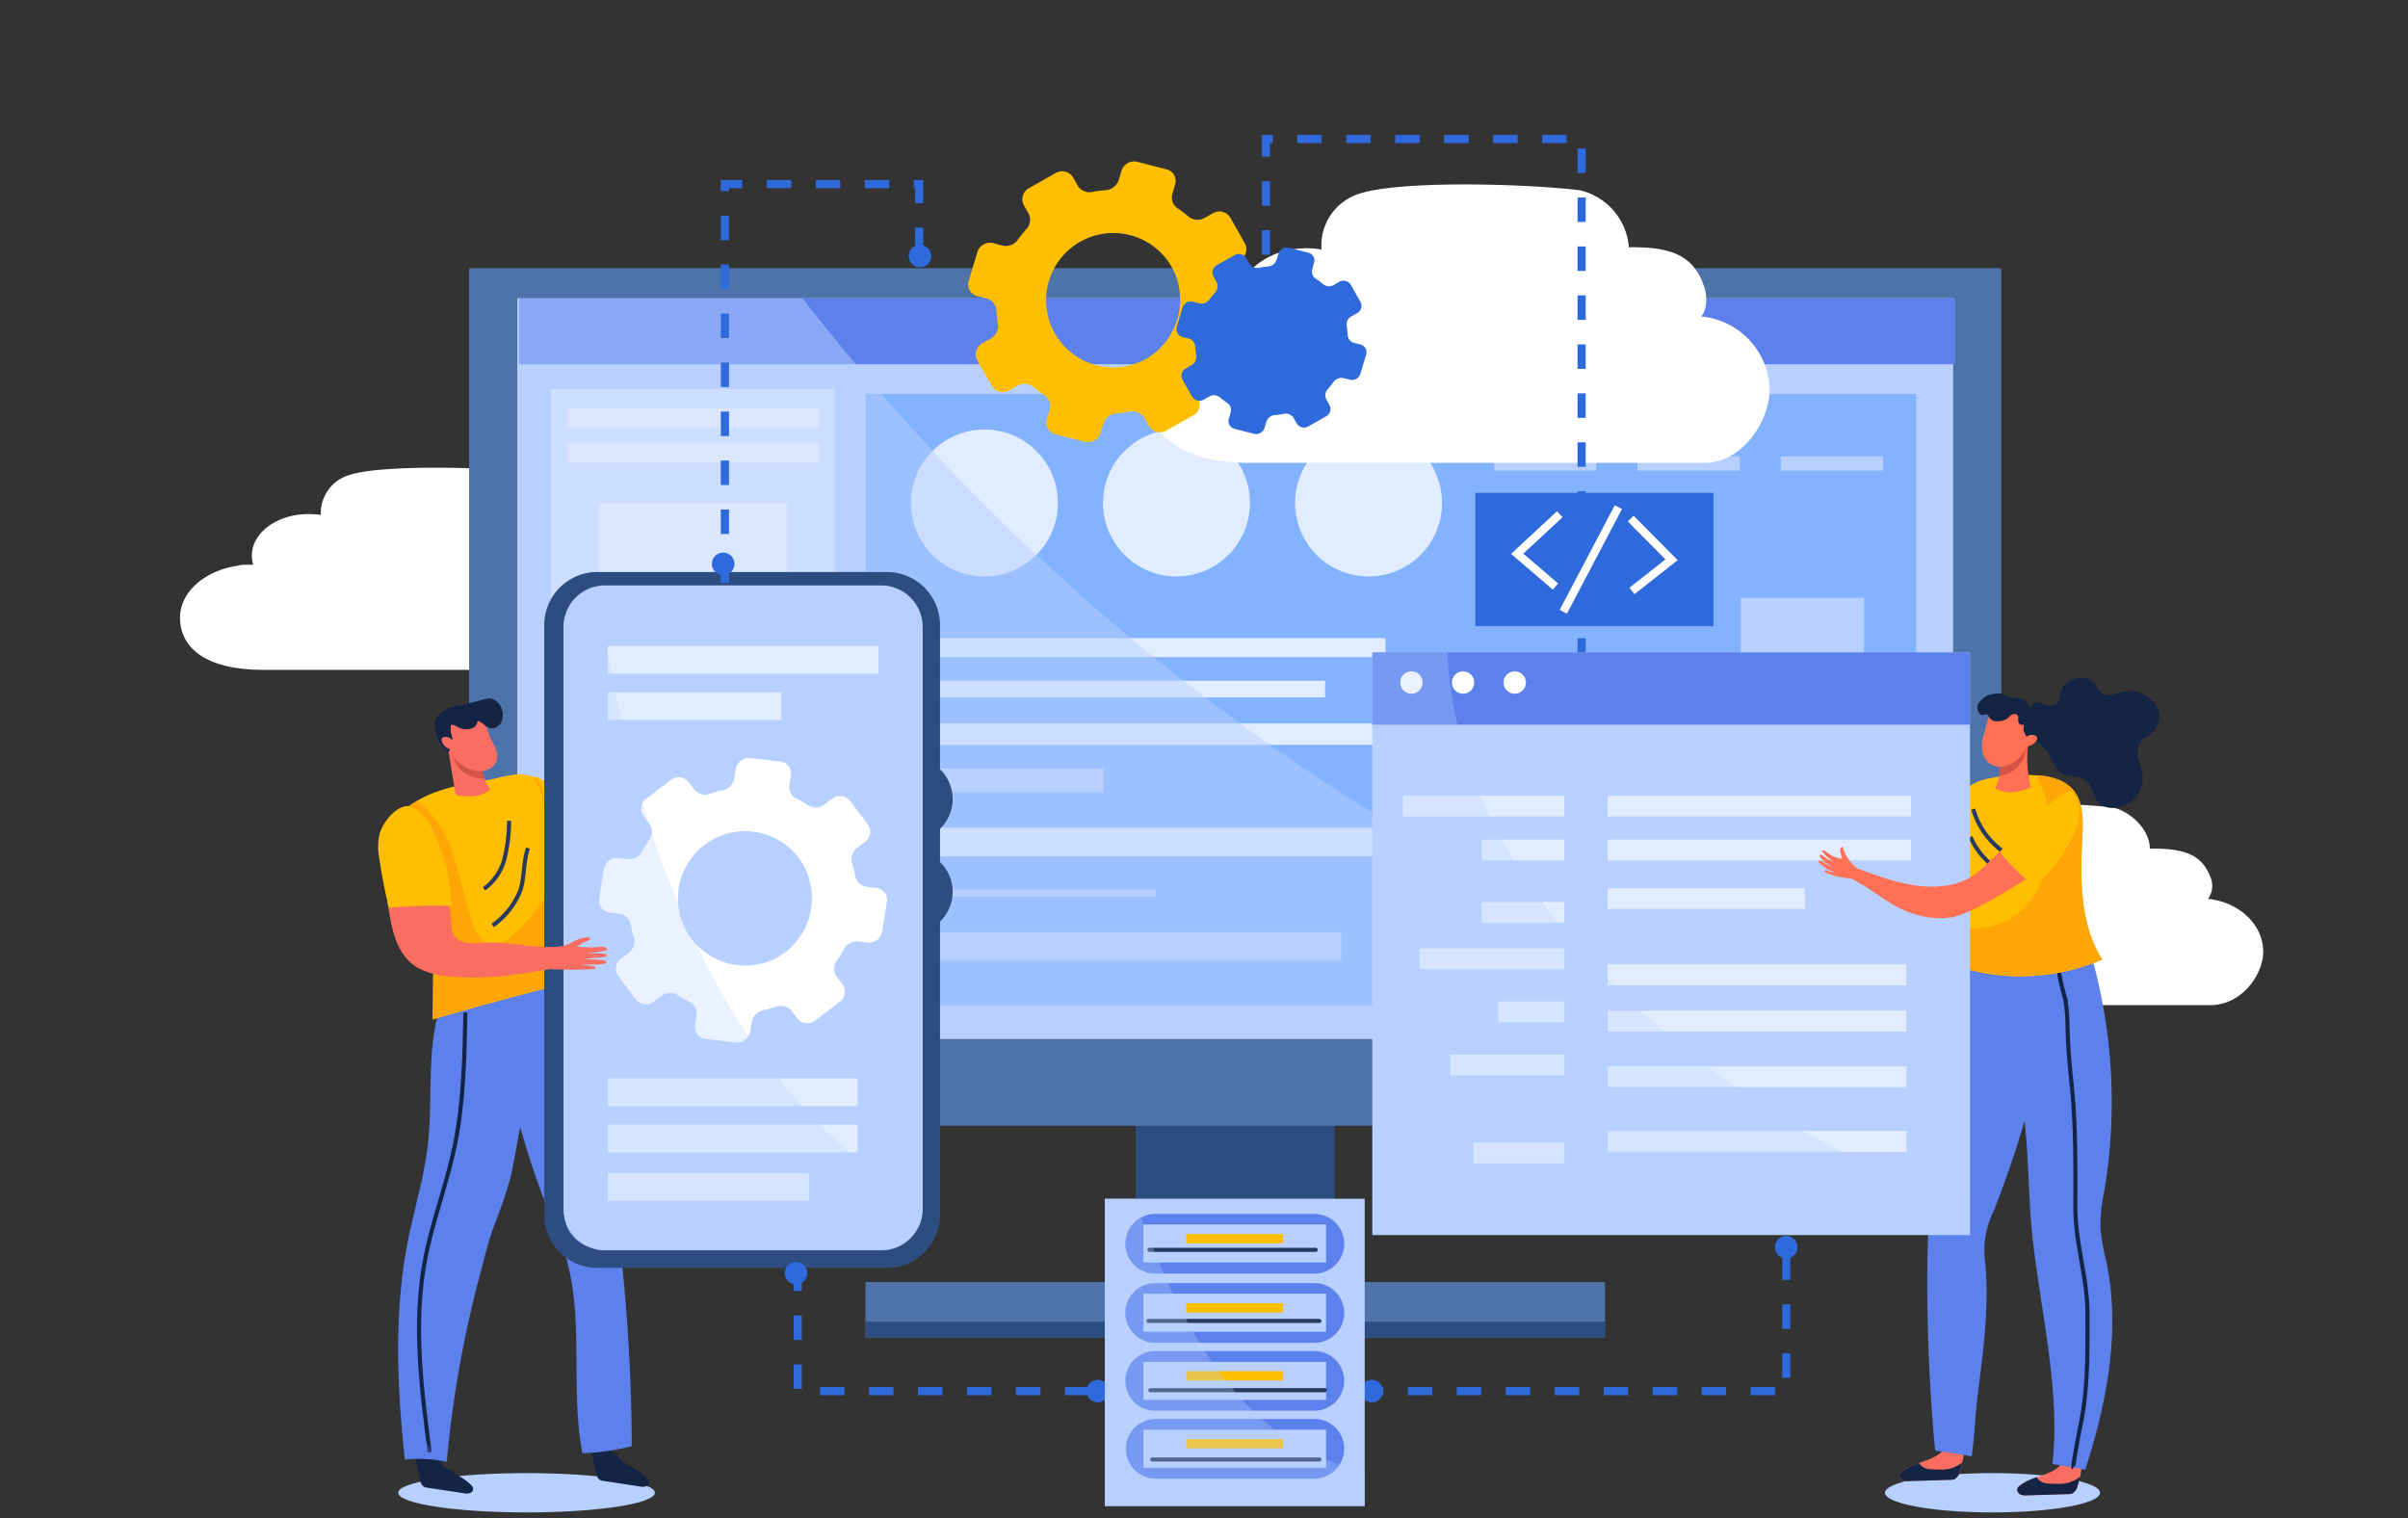 <svg xmlns="http://www.w3.org/2000/svg" xmlns:xlink="http://www.w3.org/1999/xlink" width="295" height="186" viewBox="0 0 295 186">
  <rect x="0" y="0" width="295" height="186" fill="#333333" stroke="none"/>
  <defs>
    <clipPath id="clip-path">
      <rect id="Rectángulo_422633" data-name="Rectángulo 422633" width="295" height="186" transform="translate(285 356)" fill="#fff" stroke="#707070" stroke-width="1"/>
    </clipPath>
    <clipPath id="clip-path-2">
      <rect id="Rectángulo_422631" data-name="Rectángulo 422631" width="319" height="213" transform="translate(0 -0.333)" fill="none"/>
    </clipPath>
    <clipPath id="clip-path-3">
      <rect id="Rectángulo_422590" data-name="Rectángulo 422590" width="165.526" height="90.73" fill="none"/>
    </clipPath>
    <clipPath id="clip-path-4">
      <rect id="Rectángulo_422591" data-name="Rectángulo 422591" width="10.965" height="45.183" fill="none"/>
    </clipPath>
    <clipPath id="clip-path-5">
      <rect id="Rectángulo_422592" data-name="Rectángulo 422592" width="5.966" height="51.627" fill="none"/>
    </clipPath>
    <clipPath id="clip-path-6">
      <rect id="Rectángulo_422600" data-name="Rectángulo 422600" width="44.002" height="81.151" fill="none"/>
    </clipPath>
    <clipPath id="clip-path-7">
      <rect id="Rectángulo_422610" data-name="Rectángulo 422610" width="31.843" height="37.659" fill="none"/>
    </clipPath>
    <clipPath id="clip-path-8">
      <rect id="Rectángulo_422612" data-name="Rectángulo 422612" width="8.694" height="44.734" fill="none"/>
    </clipPath>
    <clipPath id="clip-path-9">
      <rect id="Rectángulo_422613" data-name="Rectángulo 422613" width="6.034" height="63.634" fill="none"/>
    </clipPath>
    <clipPath id="clip-path-10">
      <rect id="Rectángulo_422630" data-name="Rectángulo 422630" width="73.217" height="71.386" fill="none"/>
    </clipPath>
  </defs>
  <g id="Enmascarar_grupo_1208508" data-name="Enmascarar grupo 1208508" transform="translate(-285 -356)" clip-path="url(#clip-path)">
    <g id="Grupo_1228690" data-name="Grupo 1228690" transform="translate(-1096.647 140.569)">
      <g id="Grupo_1228689" data-name="Grupo 1228689" transform="translate(1371.647 209.765)">
        <g id="Grupo_1228688" data-name="Grupo 1228688" transform="translate(0 0)" clip-path="url(#clip-path-2)">
          <path id="Trazado_1218218" data-name="Trazado 1218218" d="M129.372,159.429a2.679,2.679,0,0,0,.328-2.595c-.945-2.545-2.754-3.563-7-3.563-.149,0-.3,0-.442.007-.031-2.621-2.85-4.863-4.834-5.075-5.761-.617-18.042-.872-21.853.339a4.873,4.873,0,0,0-3.633,4.781c0,.053,0,.1.005.157a9.409,9.409,0,0,0-1.493-.119c-3.842,0-6.956,2.277-6.956,5.086a3.807,3.807,0,0,0,.171,1.119c-.057,0-.114,0-.171,0-.178,0-.355.005-.53.013h-.388a3.251,3.251,0,0,0-.882.123c-4,.612-7,3.222-7,6.348,0,3.581,2.963,6.4,10.214,6.4h44.76c3.9,0,6.475-3.816,6.475-6.533,0-3.344-2.957-6.1-6.77-6.483" transform="translate(-42.639 -84.722)" fill="#fff"/>
          <path id="Trazado_1218219" data-name="Trazado 1218219" d="M585.372,256.1a2.679,2.679,0,0,0,.328-2.595c-.945-2.546-2.754-3.564-7-3.564q-.223,0-.442.007c-.031-2.621-2.85-4.864-4.834-5.076-5.761-.617-18.042-.871-21.853.339a4.873,4.873,0,0,0-3.633,4.781c0,.052,0,.1.005.156a9.509,9.509,0,0,0-1.493-.119c-3.842,0-6.956,2.277-6.956,5.086a3.8,3.8,0,0,0,.171,1.119c-.057,0-.114,0-.171,0-.178,0-.355,0-.53.012h-.388a3.221,3.221,0,0,0-.882.124c-4,.612-7,3.222-7,6.348,0,3.581,2.963,6.4,10.214,6.4h44.76c3.9,0,6.475-3.816,6.475-6.533,0-3.344-2.957-6.1-6.77-6.483" transform="translate(-304.879 -140.314)" fill="#fff"/>
          <rect id="Rectángulo_422564" data-name="Rectángulo 422564" width="24.376" height="21.402" transform="translate(149.134 141.985)" fill="#2d4c7f"/>
          <rect id="Rectángulo_422565" data-name="Rectángulo 422565" width="90.599" height="6.81" transform="translate(116.023 162.728)" fill="#4e73a8"/>
          <rect id="Rectángulo_422566" data-name="Rectángulo 422566" width="90.599" height="1.946" transform="translate(116.023 167.592)" fill="#2d4c7f"/>
          <rect id="Rectángulo_422567" data-name="Rectángulo 422567" width="187.707" height="105.053" transform="translate(67.469 38.528)" fill="#4e73a8"/>
          <rect id="Rectángulo_422568" data-name="Rectángulo 422568" width="175.901" height="90.729" transform="translate(73.372 42.217)" fill="#b8d0ff"/>
          <rect id="Rectángulo_422569" data-name="Rectángulo 422569" width="175.939" height="8.075" transform="translate(73.572 42.217)" fill="#5d81ec"/>
          <rect id="Rectángulo_422570" data-name="Rectángulo 422570" width="34.856" height="76.105" transform="translate(77.458 53.342)" fill="#e1edff"/>
          <rect id="Rectángulo_422571" data-name="Rectángulo 422571" width="30.791" height="2.323" transform="translate(79.491 55.666)" fill="#fff"/>
          <rect id="Rectángulo_422572" data-name="Rectángulo 422572" width="30.791" height="2.324" transform="translate(79.491 60.023)" fill="#fff"/>
          <rect id="Rectángulo_422573" data-name="Rectángulo 422573" width="30.791" height="2.324" transform="translate(79.491 96.333)" fill="#fff"/>
          <rect id="Rectángulo_422574" data-name="Rectángulo 422574" width="30.791" height="1.307" transform="translate(79.491 101.053)" fill="#fff"/>
          <rect id="Rectángulo_422575" data-name="Rectángulo 422575" width="30.791" height="1.307" transform="translate(79.491 103.667)" fill="#fff"/>
          <rect id="Rectángulo_422576" data-name="Rectángulo 422576" width="30.791" height="1.308" transform="translate(79.491 106.572)" fill="#fff"/>
          <rect id="Rectángulo_422577" data-name="Rectángulo 422577" width="22.947" height="23.238" transform="translate(83.413 67.286)" fill="#fff"/>
          <path id="Trazado_1218220" data-name="Trazado 1218220" d="M199.969,262.9v10.7l9.241-5.35Z" transform="translate(-114.684 -150.983)" fill="#b8d0ff"/>
          <path id="Trazado_1218221" data-name="Trazado 1218221" d="M227.439,262.9v10.7l9.241-5.35Z" transform="translate(-130.482 -150.983)" fill="#b8d0ff"/>
          <rect id="Rectángulo_422578" data-name="Rectángulo 422578" width="128.681" height="74.942" transform="translate(116.073 53.923)" fill="#83b3ff"/>
          <path id="Trazado_1218222" data-name="Trazado 1218222" d="M303.429,145.674a9,9,0,1,1-9-9,9,9,0,0,1,9,9" transform="translate(-163.826 -78.387)" fill="#e1edff"/>
          <path id="Trazado_1218223" data-name="Trazado 1218223" d="M358.8,145.674a9,9,0,1,1-9-9,9,9,0,0,1,9,9" transform="translate(-195.669 -78.387)" fill="#e1edff"/>
          <path id="Trazado_1218224" data-name="Trazado 1218224" d="M414.174,145.674a9,9,0,1,1-9.005-9,9,9,0,0,1,9.005,9" transform="translate(-227.514 -78.387)" fill="#e1edff"/>
          <rect id="Rectángulo_422579" data-name="Rectángulo 422579" width="12.526" height="1.743" transform="translate(193.05 61.573)" fill="#b8d0ff"/>
          <rect id="Rectángulo_422580" data-name="Rectángulo 422580" width="12.526" height="1.743" transform="translate(210.607 61.573)" fill="#b8d0ff"/>
          <rect id="Rectángulo_422581" data-name="Rectángulo 422581" width="12.527" height="1.743" transform="translate(228.161 61.573)" fill="#b8d0ff"/>
          <rect id="Rectángulo_422582" data-name="Rectángulo 422582" width="58.14" height="2.324" transform="translate(121.593 83.843)" fill="#e1edff"/>
          <rect id="Rectángulo_422583" data-name="Rectángulo 422583" width="50.744" height="2.034" transform="translate(121.593 89.071)" fill="#e1edff"/>
          <rect id="Rectángulo_422584" data-name="Rectángulo 422584" width="94.695" height="2.614" transform="translate(121.593 94.3)" fill="#e1edff"/>
          <rect id="Rectángulo_422585" data-name="Rectángulo 422585" width="23.574" height="2.905" transform="translate(121.593 99.819)" fill="#b8d0ff"/>
          <rect id="Rectángulo_422586" data-name="Rectángulo 422586" width="65.127" height="3.486" transform="translate(121.593 107.08)" fill="#e1edff"/>
          <rect id="Rectángulo_422587" data-name="Rectángulo 422587" width="29.967" height="0.871" transform="translate(121.593 114.633)" fill="#b8d0ff"/>
          <rect id="Rectángulo_422588" data-name="Rectángulo 422588" width="52.741" height="3.486" transform="translate(121.593 119.861)" fill="#b8d0ff"/>
          <rect id="Rectángulo_422589" data-name="Rectángulo 422589" width="15.105" height="44.442" transform="translate(223.259 78.905)" fill="#b8d0ff"/>
          <g id="Grupo_1228666" data-name="Grupo 1228666" transform="translate(73.372 42.217)" opacity="0.5" style="mix-blend-mode: multiply;isolation: isolate">
            <g id="Grupo_1228665" data-name="Grupo 1228665">
              <g id="Grupo_1228664" data-name="Grupo 1228664" clip-path="url(#clip-path-3)">
                <path id="Trazado_1218225" data-name="Trazado 1218225" d="M335.084,189.055a108.846,108.846,0,0,1-20.109-7.4c-6.511-3.018-13.051-6.046-19.463-9.269-34.4-17.288-64.97-43.051-88.634-73.525H171.934v90.73H337.46c-.794-.17-1.588-.345-2.377-.535" transform="translate(-171.934 -98.861)" fill="#b8d0ff"/>
              </g>
            </g>
          </g>
          <path id="Trazado_1218226" data-name="Trazado 1218226" d="M421.29,82.195c.8-.829.73-2.612.408-3.574-1.174-3.506-3.422-4.909-8.7-4.909-.184,0-.368,0-.549.01a7.791,7.791,0,0,0-6.005-6.992c-7.156-.85-22.413-1.2-27.148.467a6.624,6.624,0,0,0-4.513,6.585c0,.073,0,.144.006.216a10.581,10.581,0,0,0-1.854-.164c-4.773,0-8.642,3.136-8.642,7.006a5.78,5.78,0,0,0,.212,1.541c-.07,0-.141,0-.212,0-.221,0-.44.006-.658.017h-.482a3.66,3.66,0,0,0-1.1.17c-4.968.843-8.7,4.437-8.7,8.744,0,4.934,3.681,8.817,12.689,8.817h55.606c4.844,0,8.044-5.257,8.044-9a9.207,9.207,0,0,0-8.41-8.932" transform="translate(-202.898 -37.757)" fill="#fff"/>
          <path id="Trazado_1218227" data-name="Trazado 1218227" d="M335.817,69.41l-1.777-3.141a1.553,1.553,0,0,0-2.122-.543L330.9,66.3a1.741,1.741,0,0,1-1.991-.169,14.682,14.682,0,0,0-1.3-.984,1.62,1.62,0,0,1-.654-1.835l.326-1.1a1.461,1.461,0,0,0-1.055-1.86l-3.574-.916a1.618,1.618,0,0,0-1.941,1.1l-.332,1.1a1.807,1.807,0,0,1-1.582,1.269,14.369,14.369,0,0,0-1.667.22,1.68,1.68,0,0,1-1.8-.8l-.553-.978a1.551,1.551,0,0,0-2.12-.542l-3.277,1.848a1.548,1.548,0,0,0-.631,2.095l.555.976a1.686,1.686,0,0,1-.242,1.957,14.691,14.691,0,0,0-1.052,1.307,1.8,1.8,0,0,1-1.9.7L305,69.394a1.628,1.628,0,0,0-1.947,1.1l-1.058,3.529a1.468,1.468,0,0,0,1.053,1.862l1.111.285a1.62,1.62,0,0,1,1.242,1.507,13.21,13.21,0,0,0,.174,1.617,1.743,1.743,0,0,1-.884,1.791l-1.019.574a1.543,1.543,0,0,0-.629,2.092l1.778,3.141a1.548,1.548,0,0,0,2.123.54l1.019-.572a1.735,1.735,0,0,1,1.991.168,13.635,13.635,0,0,0,1.3.983,1.615,1.615,0,0,1,.65,1.836l-.33,1.1a1.476,1.476,0,0,0,1.059,1.866l3.574.912a1.628,1.628,0,0,0,1.946-1.1l.328-1.1a1.807,1.807,0,0,1,1.582-1.265,15.894,15.894,0,0,0,1.666-.222,1.678,1.678,0,0,1,1.8.8l.55.974a1.555,1.555,0,0,0,2.126.543l3.277-1.846a1.541,1.541,0,0,0,.625-2.1l-.548-.974a1.672,1.672,0,0,1,.235-1.953,14.88,14.88,0,0,0,1.055-1.31,1.81,1.81,0,0,1,1.9-.7l1.116.281a1.626,1.626,0,0,0,1.944-1.1l1.059-3.526a1.468,1.468,0,0,0-1.056-1.863l-1.113-.284a1.625,1.625,0,0,1-1.236-1.509,14.118,14.118,0,0,0-.174-1.615,1.727,1.727,0,0,1,.883-1.791l1.021-.574a1.543,1.543,0,0,0,.626-2.094M324.073,83.369a8.233,8.233,0,1,1,3.125-10.4,8.42,8.42,0,0,1-3.125,10.4" transform="translate(-173.318 -33.943)" fill="#ffbf00"/>
          <path id="Trazado_1218228" data-name="Trazado 1218228" d="M384.515,90.846l-1.181-2.09a1.032,1.032,0,0,0-1.411-.36l-.677.381a1.158,1.158,0,0,1-1.326-.11,9.4,9.4,0,0,0-.866-.654,1.082,1.082,0,0,1-.434-1.221l.217-.731a.973.973,0,0,0-.7-1.237l-2.377-.61a1.075,1.075,0,0,0-1.291.729l-.221.729a1.2,1.2,0,0,1-1.053.845,9.3,9.3,0,0,0-1.109.147,1.119,1.119,0,0,1-1.2-.533l-.368-.651a1.034,1.034,0,0,0-1.411-.361l-2.179,1.229a1.029,1.029,0,0,0-.419,1.393l.368.648a1.12,1.12,0,0,1-.162,1.3,10.036,10.036,0,0,0-.7.869,1.2,1.2,0,0,1-1.264.464l-.74-.192a1.084,1.084,0,0,0-1.294.732l-.7,2.348a.977.977,0,0,0,.7,1.239l.739.19a1.077,1.077,0,0,1,.827,1,8.931,8.931,0,0,0,.116,1.074,1.161,1.161,0,0,1-.589,1.193l-.675.38a1.028,1.028,0,0,0-.42,1.393l1.182,2.089a1.032,1.032,0,0,0,1.414.359l.676-.381a1.16,1.16,0,0,1,1.326.112,8.876,8.876,0,0,0,.865.654,1.074,1.074,0,0,1,.431,1.222l-.219.727a.982.982,0,0,0,.706,1.241l2.376.608a1.082,1.082,0,0,0,1.294-.727l.219-.73a1.2,1.2,0,0,1,1.052-.842,11.027,11.027,0,0,0,1.107-.147,1.115,1.115,0,0,1,1.2.532l.368.649a1.031,1.031,0,0,0,1.412.359l2.179-1.229a1.022,1.022,0,0,0,.416-1.393l-.364-.648a1.112,1.112,0,0,1,.156-1.3,9.752,9.752,0,0,0,.7-.871,1.209,1.209,0,0,1,1.265-.464l.741.187a1.083,1.083,0,0,0,1.294-.73l.7-2.346a.977.977,0,0,0-.7-1.239l-.74-.19a1.08,1.08,0,0,1-.823-1,9.221,9.221,0,0,0-.114-1.074,1.15,1.15,0,0,1,.587-1.192l.679-.382a1.025,1.025,0,0,0,.416-1.392" transform="translate(-207.85 -48.2)" fill="#2e6adb"/>
          <path id="Trazado_1218229" data-name="Trazado 1218229" d="M169.04,439.97c0,1.33-7.039,2.408-15.722,2.408S137.6,441.3,137.6,439.97s7.039-2.408,15.722-2.408,15.722,1.078,15.722,2.408" transform="translate(-78.815 -251.427)" fill="#b8d0ff"/>
          <path id="Trazado_1218230" data-name="Trazado 1218230" d="M196.009,430.577c.959,1.465,2.852,1.942,4.06,3.2a.783.783,0,0,1,.2.309.567.567,0,0,1-.379.631,1.54,1.54,0,0,1-.783.017l-4.432-.673a1.223,1.223,0,0,1-.464-.135,1.332,1.332,0,0,1-.472-.929q-.324-1.595-.647-3.188a11.146,11.146,0,0,1,2.911.773" transform="translate(-110.733 -246.965)" fill="#132444"/>
          <path id="Trazado_1218231" data-name="Trazado 1218231" d="M176.9,353.643l-.41-.005c-1.481-7.676.184-16.106-1.928-23.7a67.657,67.657,0,0,0-2.554-6.82,93.68,93.68,0,0,1-6.03-25.04c2.945-.685,5.816-.853,8.692-2.173,5.34,17.783,7.791,38.14,7.859,56.9a29.417,29.417,0,0,1-5.629.833" transform="translate(-95.134 -169.961)" fill="#5d81ec"/>
          <g id="Grupo_1228669" data-name="Grupo 1228669" transform="translate(72.656 138.498)" opacity="0.4" style="mix-blend-mode: multiply;isolation: isolate">
            <g id="Grupo_1228668" data-name="Grupo 1228668">
              <g id="Grupo_1228667" data-name="Grupo 1228667" clip-path="url(#clip-path-4)">
                <path id="Trazado_1218232" data-name="Trazado 1218232" d="M173.127,328.1c2.32,3.677,3.559,7.991,4.943,12.1,3.316,9.858,3.266,20.474,3.067,30.284-.593.065-1.187.119-1.783.151l-.41,0c-1.481-7.677.184-16.106-1.928-23.7a67.764,67.764,0,0,0-2.553-6.82,78.48,78.48,0,0,1-4.214-14.659,6.892,6.892,0,0,1,2.879,2.643" transform="translate(-170.248 -325.452)" fill="#5d81ec"/>
              </g>
            </g>
          </g>
          <path id="Trazado_1218233" data-name="Trazado 1218233" d="M145.229,432.526c.959,1.466,2.852,1.944,4.06,3.2a.762.762,0,0,1,.2.308.568.568,0,0,1-.38.631,1.537,1.537,0,0,1-.782.017l-4.431-.673a1.228,1.228,0,0,1-.464-.135,1.334,1.334,0,0,1-.472-.929q-.324-1.595-.647-3.189a11.2,11.2,0,0,1,2.911.773" transform="translate(-81.53 -248.086)" fill="#132444"/>
          <path id="Trazado_1218234" data-name="Trazado 1218234" d="M155.967,295.593c-.927,3.891-4.007,21.488-4.587,24.028a57.832,57.832,0,0,1-2.071,6.079c-.623,1.784-1.1,3.616-1.569,5.45a135.307,135.307,0,0,0-4.187,23.387,15.923,15.923,0,0,0-5.135-.28c-.949-8.915-1.356-18,.38-26.789.776-3.925,1.975-7.767,2.436-11.743.564-4.868.009-9.853.935-14.662a2.289,2.289,0,0,1,2.05-2.167q5.842-1.794,11.748-3.3" transform="translate(-78.818 -169.782)" fill="#5d81ec"/>
          <path id="Trazado_1218235" data-name="Trazado 1218235" d="M149.285,304.786c-.1,5.524-.2,11.087-1.337,16.492-.994,4.717-2.766,9.25-3.639,13.992-1.415,7.7-.409,15.606.6,23.365" transform="translate(-82.273 -175.069)" fill="none" stroke="#132444" stroke-miterlimit="10" stroke-width="0.5"/>
          <g id="Grupo_1228672" data-name="Grupo 1228672" transform="translate(58.783 133.128)" opacity="0.3" style="mix-blend-mode: multiply;isolation: isolate">
            <g id="Grupo_1228671" data-name="Grupo 1228671">
              <g id="Grupo_1228670" data-name="Grupo 1228670" clip-path="url(#clip-path-5)">
                <path id="Trazado_1218236" data-name="Trazado 1218236" d="M141.234,325.629c.492-4.247.133-8.585.648-12.815a19.82,19.82,0,0,1,1.509,10.651c-.7,6.278-2.9,12.264-3.483,18.561a68.2,68.2,0,0,0-.1,14.685c.31,2.459.884,6.814,3.756,7.568,0,.054-.009.108-.013.162a15.911,15.911,0,0,0-5.135-.28c-.949-8.915-1.356-18,.38-26.79.776-3.925,1.975-7.767,2.436-11.743" transform="translate(-137.601 -312.814)" fill="#5d81ec"/>
              </g>
            </g>
          </g>
          <path id="Trazado_1218237" data-name="Trazado 1218237" d="M179.028,237.188a139.367,139.367,0,0,0,11.952,9.149,66.381,66.381,0,0,0,4.658-10.084l2.706,1.381A35.969,35.969,0,0,1,195.15,248.2a5.681,5.681,0,0,1-1.9,2.5c-1.757,1.089-3.972.049-5.76-.986l-5.736-3.318a2.67,2.67,0,0,1-.8-.608,2.907,2.907,0,0,1-.468-1.411,48.292,48.292,0,0,0-1.464-7.185" transform="translate(-102.642 -135.656)" fill="#fa6e61"/>
          <path id="Trazado_1218238" data-name="Trazado 1218238" d="M175.151,236.914a30.83,30.83,0,0,1,7.577,5.648,1.39,1.39,0,0,1,.5.871,1.405,1.405,0,0,1-.215.666q-1.052,2.025-2.106,4.049a.389.389,0,0,1-.6.216c-2.224-.835-4.6-1.784-5.907-3.768a9.445,9.445,0,0,1-1.283-4.261,4.124,4.124,0,0,1,.322-2.572c.453-.754,1.577-1.158,1.716-.85" transform="translate(-99.206 -135.977)" fill="#ffbf00"/>
          <path id="Trazado_1218239" data-name="Trazado 1218239" d="M217.058,230.376a7.817,7.817,0,0,0,.395-3.083,3.639,3.639,0,0,1-.008-1.9c.056-.118.211-.233.341-.148a.29.29,0,0,1,.093.265,5.2,5.2,0,0,0,.321,1.479,10.708,10.708,0,0,0,.98-2.388,1.137,1.137,0,0,1,.2-.458c.114-.129.381-.286.51-.143a10.689,10.689,0,0,1-.55,2.5l.84-1.971c.068-.161.273-.356.426-.221.206.181-.4,1.746-.6,2.619l.875-1.836c.117-.246.468-.645.563-.37.173.5-.467,1.724-.785,2.64l.672-1.107c.074-.122.254-.252.374-.139a.214.214,0,0,1,.035.218,34.665,34.665,0,0,1-1.57,4.5c-.883-.5-2.358.262-3.117-.453" transform="translate(-124.512 -128.576)" fill="#fa6e61"/>
          <path id="Trazado_1218240" data-name="Trazado 1218240" d="M155.145,236.553c-1.8-.98-3.873-.095-5.9.245-3.3.553-6.716,1.156-9.443,3.088a1.867,1.867,0,0,0-.931,1.8c-.247,4.954,2.869,9.453,3.565,14.364a30,30,0,0,1,.179,4.541q-.029,2.77-.061,5.54,8.8-2.6,17.724-4.77c-.447-7.715-2.3-15.27-4.155-22.773a4.127,4.127,0,0,0-.983-2.031" transform="translate(-79.542 -135.572)" fill="#ffbf00"/>
          <path id="Trazado_1218241" data-name="Trazado 1218241" d="M138.875,242.1a1.871,1.871,0,0,1,.931-1.8c.285-.2.578-.386.877-.56a15.26,15.26,0,0,1,1.843,1.8,13.008,13.008,0,0,1,2.229,3.989c1.1,2.916,1.62,6.011,2.614,8.961a7.186,7.186,0,0,0,.9,1.956,2.1,2.1,0,0,0,1.782.93,3.614,3.614,0,0,0,1.988-.925,16.12,16.12,0,0,0,1.732-1.627c.545-.6,1.018-1.258,1.525-1.891.234-.291.524-.524.743-.836a6.935,6.935,0,0,0,.507-1,7.164,7.164,0,0,0,.536-2.446,15.657,15.657,0,0,0,0-2.629,42.524,42.524,0,0,0-.681-5.029,11.115,11.115,0,0,0-1.559-4.16c.1.043.2.089.3.142a4.122,4.122,0,0,1,.982,2.031c1.851,7.5,3.709,15.058,4.156,22.773q-8.919,2.168-17.724,4.77l.061-5.54a29.777,29.777,0,0,0-.18-4.541c-.7-4.91-3.811-9.409-3.565-14.363" transform="translate(-79.542 -135.985)" fill="#ffa607"/>
          <path id="Trazado_1218242" data-name="Trazado 1218242" d="M169.183,257.351c-.61,1.636-.4,3.476-.938,5.139a9.485,9.485,0,0,1-3.4,4.34" transform="translate(-94.487 -147.79)" fill="none" stroke="#26395e" stroke-miterlimit="10" stroke-width="0.5"/>
          <path id="Trazado_1218243" data-name="Trazado 1218243" d="M165.4,249.5a19.551,19.551,0,0,1-.544,4.582,6.559,6.559,0,0,1-2.532,3.755" transform="translate(-93.034 -143.276)" fill="none" stroke="#26395e" stroke-miterlimit="10" stroke-width="0.5"/>
          <path id="Trazado_1218244" data-name="Trazado 1218244" d="M155.86,229.643a7.7,7.7,0,0,0,1.213,3.191,3.832,3.832,0,0,1-2.674.8,5.069,5.069,0,0,1-1.405-.123.275.275,0,0,1-.139-.068.281.281,0,0,1-.057-.147q-.527-3.037-.965-6.089c.968.169,1.972-.137,2.948-.011a.614.614,0,0,1,.269.082.624.624,0,0,1,.2.275,7.9,7.9,0,0,1,.615,2.087" transform="translate(-87.002 -130.432)" fill="#fa6e61"/>
          <path id="Trazado_1218245" data-name="Trazado 1218245" d="M153.354,230.31c-.82-.87-.954-2.091-1.518-3.1.968.168,1.97-.138,2.946-.011a.606.606,0,0,1,.27.082.616.616,0,0,1,.2.274,7.91,7.91,0,0,1,.615,2.088,7.654,7.654,0,0,0,.5,1.831,3.908,3.908,0,0,1-3-1.164" transform="translate(-87.004 -130.432)" fill="#d75246"/>
          <path id="Trazado_1218246" data-name="Trazado 1218246" d="M155.487,219.119c.315.657.44,1.385.725,2.054.39.914,1.093,1.822.86,2.788a2.057,2.057,0,0,1-1.82,1.419,3.657,3.657,0,0,1-2.331-.679,5.616,5.616,0,0,1-2.45-3.812,1.461,1.461,0,0,1,.4-1.457,4.814,4.814,0,0,1,1.929-1.146,2.331,2.331,0,0,1,2.682.832" transform="translate(-86.196 -125.25)" fill="#fa6e61"/>
          <path id="Trazado_1218247" data-name="Trazado 1218247" d="M152.3,216.075a2.223,2.223,0,0,1,1.975,1.7.258.258,0,0,1-.012.194c-.066.105-.229.088-.344.037a.559.559,0,0,0-.357-.1c-.2.053-.209.318-.28.507a1.107,1.107,0,0,1-.925.558,2.028,2.028,0,0,1-1.117-.083c-.235-.1-.434-.272-.675-.356a.566.566,0,0,0-.683.173c-.148.277.119.626,0,.918a.583.583,0,0,1-.527.313,1.155,1.155,0,0,1-1-.546,1.6,1.6,0,0,1-.189-1.126,2.161,2.161,0,0,1,.544-1.1,4.645,4.645,0,0,1,2.733-1.1c.391-.065.829-.122.85,0" transform="translate(-84.883 -124.011)" fill="#132444"/>
          <path id="Trazado_1218248" data-name="Trazado 1218248" d="M155.45,215.1l2.8-.749a2.378,2.378,0,0,1,.788-.117,1.564,1.564,0,0,1,.961.491,2.159,2.159,0,0,1,.5,2.223,1.346,1.346,0,0,1-1.263.953c-.606-.05-.992-.625-1.539-.875a.431.431,0,0,0-.373-.029.76.76,0,0,0-.159.153.763.763,0,0,1-.676.183,1.258,1.258,0,0,1-.624-.345,1.744,1.744,0,0,1-.418-1.887" transform="translate(-89.013 -122.994)" fill="#132444"/>
          <path id="Trazado_1218249" data-name="Trazado 1218249" d="M150.2,220.8a3.689,3.689,0,0,0,.113,1.805.937.937,0,0,1,.057.238.811.811,0,0,1-.049.276l-.367,1.238a3.662,3.662,0,0,1-1.71-2.746c-.058-.272-.01-.312.117-.56a1.364,1.364,0,0,1,1.189-.541.894.894,0,0,1,.441.048c.135.063.238.218.208.242" transform="translate(-84.922 -126.597)" fill="#132444"/>
          <path id="Trazado_1218250" data-name="Trazado 1218250" d="M151.433,225.71a1.039,1.039,0,0,0-1.056-.381c-.684.167-.015,1.436,1.147,1.6a.426.426,0,0,0,.441-.136.432.432,0,0,0-.024-.372,1.476,1.476,0,0,0-.508-.711" transform="translate(-86.007 -129.359)" fill="#fa6e61"/>
          <path id="Rectángulo_422593" data-name="Rectángulo 422593" d="M5.066,0h8.388a5.068,5.068,0,0,1,5.068,5.068v0a5.067,5.067,0,0,1-5.067,5.067H5.068A5.068,5.068,0,0,1,0,5.067v0A5.066,5.066,0,0,1,5.066,0Z" transform="translate(108.186 98.49)" fill="#2d4c7f"/>
          <path id="Rectángulo_422594" data-name="Rectángulo 422594" d="M5.068,0h8.387a5.067,5.067,0,0,1,5.067,5.067v0a5.067,5.067,0,0,1-5.067,5.067H5.067A5.067,5.067,0,0,1,0,5.068v0A5.068,5.068,0,0,1,5.068,0Z" transform="translate(108.186 109.848)" fill="#2d4c7f"/>
          <path id="Trazado_1218251" data-name="Trazado 1218251" d="M179.708,256.519V184.255a6.5,6.5,0,0,1,6.493-6.492H221.7a6.5,6.5,0,0,1,6.491,6.492v72.264a6.5,6.5,0,0,1-6.491,6.491H186.2a6.5,6.5,0,0,1-6.493-6.491m6.493-76.264a4,4,0,0,0-4,4v72.264a4,4,0,0,0,4,4H221.7a4,4,0,0,0,4-4V184.255a4,4,0,0,0-4-4Z" transform="translate(-103.033 -102.02)" fill="#2d4c7f"/>
          <path id="Trazado_1218252" data-name="Trazado 1218252" d="M185.258,257.92a5.092,5.092,0,0,0,5.02,5.164h33.965a5.092,5.092,0,0,0,5.019-5.164V186.793a5.092,5.092,0,0,0-5.019-5.164H190.277a5.093,5.093,0,0,0-5.02,5.164Z" transform="translate(-106.224 -104.243)" fill="#b8d0ff"/>
          <path id="Trazado_1218253" data-name="Trazado 1218253" d="M228.437,239.491l-2.182-2.874a1.553,1.553,0,0,0-2.176-.254l-.932.707a1.741,1.741,0,0,1-2,.1,14.6,14.6,0,0,0-1.421-.8,1.62,1.62,0,0,1-.894-1.731l.175-1.133a1.461,1.461,0,0,0-1.3-1.7l-3.664-.429a1.619,1.619,0,0,0-1.777,1.347l-.182,1.132a1.807,1.807,0,0,1-1.4,1.47,14.24,14.24,0,0,0-1.622.442,1.68,1.68,0,0,1-1.89-.552l-.679-.895a1.551,1.551,0,0,0-2.174-.253l-3,2.271a1.547,1.547,0,0,0-.345,2.161l.681.892a1.687,1.687,0,0,1,.022,1.972,14.587,14.587,0,0,0-.866,1.436,1.8,1.8,0,0,1-1.79.947l-1.139-.135a1.628,1.628,0,0,0-1.783,1.352l-.574,3.639a1.468,1.468,0,0,0,1.293,1.7l1.139.133a1.619,1.619,0,0,1,1.433,1.327,13.309,13.309,0,0,0,.389,1.579,1.744,1.744,0,0,1-.636,1.894l-.933.706a1.542,1.542,0,0,0-.342,2.157l2.183,2.875a1.547,1.547,0,0,0,2.176.251l.934-.7a1.734,1.734,0,0,1,2-.1,13.488,13.488,0,0,0,1.42.8,1.616,1.616,0,0,1,.889,1.733l-.18,1.129a1.476,1.476,0,0,0,1.3,1.707l3.664.424a1.628,1.628,0,0,0,1.781-1.346l.178-1.132a1.806,1.806,0,0,1,1.4-1.465,15.9,15.9,0,0,0,1.621-.445,1.679,1.679,0,0,1,1.893.553l.676.892a1.556,1.556,0,0,0,2.18.252l3-2.269a1.54,1.54,0,0,0,.339-2.161l-.674-.892a1.671,1.671,0,0,1-.029-1.966,15.109,15.109,0,0,0,.87-1.439,1.809,1.809,0,0,1,1.79-.948l1.143.129a1.627,1.627,0,0,0,1.78-1.349l.576-3.636a1.468,1.468,0,0,0-1.3-1.7l-1.14-.133a1.625,1.625,0,0,1-1.428-1.329,13.946,13.946,0,0,0-.389-1.576,1.729,1.729,0,0,1,.635-1.893l.936-.706a1.543,1.543,0,0,0,.339-2.159M218.672,254.9a8.232,8.232,0,1,1,1.7-10.728,8.421,8.421,0,0,1-1.7,10.728" transform="translate(-112.124 -132.845)" fill="#fff"/>
          <rect id="Rectángulo_422595" data-name="Rectángulo 422595" width="33.143" height="3.399" transform="translate(84.463 84.803)" fill="#e1edff"/>
          <rect id="Rectángulo_422596" data-name="Rectángulo 422596" width="21.246" height="3.399" transform="translate(84.463 90.469)" fill="#e1edff"/>
          <rect id="Rectángulo_422597" data-name="Rectángulo 422597" width="30.594" height="3.399" transform="translate(84.463 137.776)" fill="#e1edff"/>
          <rect id="Rectángulo_422598" data-name="Rectángulo 422598" width="30.594" height="3.399" transform="translate(84.463 143.441)" fill="#e1edff"/>
          <rect id="Rectángulo_422599" data-name="Rectángulo 422599" width="24.645" height="3.399" transform="translate(84.463 149.39)" fill="#e1edff"/>
          <g id="Grupo_1228675" data-name="Grupo 1228675" transform="translate(79.034 77.69)" opacity="0.3" style="mix-blend-mode: multiply;isolation: isolate">
            <g id="Grupo_1228674" data-name="Grupo 1228674">
              <g id="Grupo_1228673" data-name="Grupo 1228673" clip-path="url(#clip-path-6)">
                <path id="Trazado_1218254" data-name="Trazado 1218254" d="M228.353,257.54a69.3,69.3,0,0,1-10.217-7.973c-6.528-5.992-11.7-13.9-15.711-21.74a113.874,113.874,0,0,1-9.218-25.751c-1.12-4.705-2.106-9.442-3.179-14.158-.416-1.831-1.056-3.7-1.433-5.574a5.152,5.152,0,0,0-3.337,4.859v71.127a5.093,5.093,0,0,0,5.02,5.164h33.964a5.092,5.092,0,0,0,5.019-5.164v-.266c-.31-.169-.615-.342-.908-.525" transform="translate(-185.258 -182.344)" fill="#b8d0ff"/>
              </g>
            </g>
          </g>
          <path id="Trazado_1218255" data-name="Trazado 1218255" d="M137.111,249.3c2.243,1.319,3.091,3.82,3.608,6.143a48.354,48.354,0,0,1,1,6.669,2.641,2.641,0,0,0,.344,1.335c.657.96,2.228.92,3.505.826,3.112-.227,6.047.718,9.318.478a4.432,4.432,0,0,0-.537,2.661c-4.377.739-8.851,1.482-13.26.936a9.2,9.2,0,0,1-3.48-1.007c-2.23-1.294-2.982-3.817-3.4-6.131a50.213,50.213,0,0,1-.776-7.481,5.058,5.058,0,0,1,.762-3.387,3.073,3.073,0,0,1,2.914-1.042" transform="translate(-76.417 -143.106)" fill="#fa6e61"/>
          <path id="Trazado_1218256" data-name="Trazado 1218256" d="M135.591,245.271a4.618,4.618,0,0,1,2.77,2.667,21.661,21.661,0,0,1,2.439,9.553,58.454,58.454,0,0,0-7.666.216c-.48-1.964-.866-3.951-1.156-5.949a7.322,7.322,0,0,1,.033-3.164,5.8,5.8,0,0,1,.987-1.8c.762-1,1.878-1.681,2.594-1.518" transform="translate(-75.493 -140.829)" fill="#ffbf00"/>
          <path id="Trazado_1218257" data-name="Trazado 1218257" d="M181.937,284.24a4.527,4.527,0,0,0,2.221-.569,4.453,4.453,0,0,1,1.92-.629c.141.007.317.1.282.237-.024.1-.136.135-.231.165a5.8,5.8,0,0,0-1.37.753,13.947,13.947,0,0,0,2.794.039,1.465,1.465,0,0,1,.541.021c.174.053.438.225.342.38a13.724,13.724,0,0,1-2.742.358l2.318.058c.188.005.466.113.388.286-.1.232-1.919.238-2.879.357l2.2.133c.294.018.833.182.592.351-.44.31-1.923.173-2.972.206l1.38.2c.152.023.354.13.286.268-.036.072-.127.091-.206.1a48.984,48.984,0,0,1-5.277,0,9.549,9.549,0,0,1,.418-2.713" transform="translate(-104.074 -162.563)" fill="#fa6e61"/>
          <path id="Trazado_1218258" data-name="Trazado 1218258" d="M231.795,114.783V65.918h23.8V76.35" transform="translate(-132.987 -37.699)" fill="none" stroke="#2e6adb" stroke-miterlimit="10" stroke-width="1" stroke-dasharray="3 3"/>
          <path id="Trazado_1218259" data-name="Trazado 1218259" d="M287.557,84.8a1.381,1.381,0,1,1-1.381-1.381,1.381,1.381,0,0,1,1.381,1.381" transform="translate(-163.467 -47.763)" fill="#2e6adb"/>
          <path id="Trazado_1218260" data-name="Trazado 1218260" d="M230.807,173.549a1.381,1.381,0,1,1-1.381-1.381,1.381,1.381,0,0,1,1.381,1.381" transform="translate(-130.831 -98.802)" fill="#2e6adb"/>
          <path id="Trazado_1218261" data-name="Trazado 1218261" d="M592.608,439.97c0,1.33-5.9,2.408-13.172,2.408s-13.172-1.078-13.172-2.408,5.9-2.408,13.172-2.408,13.172,1.078,13.172,2.408" transform="translate(-325.335 -251.427)" fill="#b8d0ff"/>
          <path id="Trazado_1218262" data-name="Trazado 1218262" d="M426.462,117.08V52.918H387.795V78.6" transform="translate(-222.701 -30.223)" fill="none" stroke="#2e6adb" stroke-miterlimit="10" stroke-width="1" stroke-dasharray="3 3"/>
          <path id="Trazado_1218263" data-name="Trazado 1218263" d="M251.807,378.05a1.381,1.381,0,1,1-1.381-1.381,1.381,1.381,0,0,1,1.381,1.381" transform="translate(-142.908 -216.408)" fill="#2e6adb"/>
          <path id="Trazado_1218264" data-name="Trazado 1218264" d="M338.807,412.05a1.381,1.381,0,1,1-1.381-1.381,1.381,1.381,0,0,1,1.381,1.381" transform="translate(-192.94 -235.961)" fill="#2e6adb"/>
          <path id="Trazado_1218265" data-name="Trazado 1218265" d="M252.795,370.471V385.74H373.9V364.919" transform="translate(-145.064 -209.651)" fill="none" stroke="#2e6adb" stroke-miterlimit="10" stroke-width="1" stroke-dasharray="3 3"/>
          <path id="Trazado_1218266" data-name="Trazado 1218266" d="M417.807,412.05a1.381,1.381,0,1,1-1.381-1.381,1.381,1.381,0,0,1,1.381,1.381" transform="translate(-238.372 -235.961)" fill="#2e6adb"/>
          <path id="Trazado_1218267" data-name="Trazado 1218267" d="M537.307,370.55a1.381,1.381,0,1,1-1.381-1.381,1.381,1.381,0,0,1,1.381,1.381" transform="translate(-307.095 -212.095)" fill="#2e6adb"/>
          <rect id="Rectángulo_422601" data-name="Rectángulo 422601" width="31.842" height="37.659" transform="translate(145.348 152.521)" fill="#b8d0ff"/>
          <path id="Trazado_1218268" data-name="Trazado 1218268" d="M374.056,386.442A3.659,3.659,0,0,1,370.4,390.1h-19.5a3.657,3.657,0,0,1,0-7.315h19.5a3.658,3.658,0,0,1,3.659,3.654" transform="translate(-199.378 -219.927)" fill="#5d81ec"/>
          <path id="Trazado_1218269" data-name="Trazado 1218269" d="M374.056,406.021a3.658,3.658,0,0,1-3.659,3.656h-19.5a3.656,3.656,0,0,1,0-7.313h19.5a3.658,3.658,0,0,1,3.659,3.656" transform="translate(-199.378 -231.185)" fill="#5d81ec"/>
          <path id="Trazado_1218270" data-name="Trazado 1218270" d="M374.056,425.594a3.661,3.661,0,0,1-3.659,3.659h-19.5a3.657,3.657,0,0,1,0-7.313h19.5a3.657,3.657,0,0,1,3.659,3.654" transform="translate(-199.378 -242.443)" fill="#5d81ec"/>
          <rect id="Rectángulo_422602" data-name="Rectángulo 422602" width="22.368" height="4.662" transform="translate(150.085 164.152)" fill="#b8d0ff"/>
          <rect id="Rectángulo_422603" data-name="Rectángulo 422603" width="22.368" height="4.663" transform="translate(150.085 172.504)" fill="#b8d0ff"/>
          <rect id="Rectángulo_422604" data-name="Rectángulo 422604" width="22.368" height="4.661" transform="translate(150.085 180.823)" fill="#b8d0ff"/>
          <rect id="Rectángulo_422605" data-name="Rectángulo 422605" width="11.867" height="1.15" transform="translate(155.336 165.316)" fill="#ffbf00"/>
          <path id="Trazado_1218271" data-name="Trazado 1218271" d="M374.054,366.487a3.656,3.656,0,0,1-3.657,3.656h-19.5a3.656,3.656,0,1,1,0-7.313h19.5a3.657,3.657,0,0,1,3.657,3.656" transform="translate(-199.375 -208.45)" fill="#5d81ec"/>
          <rect id="Rectángulo_422606" data-name="Rectángulo 422606" width="22.367" height="4.661" transform="translate(150.086 155.671)" fill="#b8d0ff"/>
          <rect id="Rectángulo_422607" data-name="Rectángulo 422607" width="11.868" height="1.149" transform="translate(155.336 156.836)" fill="#ffbf00"/>
          <rect id="Rectángulo_422608" data-name="Rectángulo 422608" width="11.867" height="1.146" transform="translate(155.336 173.636)" fill="#ffbf00"/>
          <rect id="Rectángulo_422609" data-name="Rectángulo 422609" width="11.867" height="1.145" transform="translate(155.336 181.953)" fill="#ffbf00"/>
          <line id="Línea_2245" data-name="Línea 2245" x2="20.369" transform="translate(150.815 158.781)" fill="none" stroke="#26395e" stroke-linecap="round" stroke-miterlimit="10" stroke-width="0.5"/>
          <line id="Línea_2246" data-name="Línea 2246" x2="20.934" transform="translate(150.701 167.493)" fill="none" stroke="#26395e" stroke-linecap="round" stroke-miterlimit="10" stroke-width="0.5"/>
          <line id="Línea_2247" data-name="Línea 2247" x2="21.388" transform="translate(150.928 175.98)" fill="none" stroke="#26395e" stroke-linecap="round" stroke-miterlimit="10" stroke-width="0.5"/>
          <line id="Línea_2248" data-name="Línea 2248" x2="20.48" transform="translate(151.155 184.468)" fill="none" stroke="#26395e" stroke-linecap="round" stroke-miterlimit="10" stroke-width="0.5"/>
          <g id="Grupo_1228678" data-name="Grupo 1228678" transform="translate(145.348 152.521)" opacity="0.3" style="mix-blend-mode: multiply;isolation: isolate">
            <g id="Grupo_1228677" data-name="Grupo 1228677">
              <g id="Grupo_1228676" data-name="Grupo 1228676" clip-path="url(#clip-path-7)">
                <path id="Trazado_1218272" data-name="Trazado 1218272" d="M358.887,383.865c-6.815-7.046-10.623-16.343-13.961-25.413h-3.6v37.659h31.843v-4.155a29.712,29.712,0,0,1-14.278-8.091" transform="translate(-341.323 -358.452)" fill="#b8d0ff"/>
              </g>
            </g>
          </g>
          <rect id="Rectángulo_422611" data-name="Rectángulo 422611" width="29.178" height="16.329" transform="translate(190.735 66.041)" fill="#2e6adb"/>
          <path id="Trazado_1218273" data-name="Trazado 1218273" d="M465.432,161.112l-5.218,4.837,4.691,4.021" transform="translate(-264.348 -92.444)" fill="none" stroke="#fff" stroke-miterlimit="10" stroke-width="1"/>
          <path id="Trazado_1218274" data-name="Trazado 1218274" d="M492.939,162.343l5.011,5.051-4.856,3.821" transform="translate(-283.168 -93.152)" fill="none" stroke="#fff" stroke-miterlimit="10" stroke-width="1"/>
          <line id="Línea_2249" data-name="Línea 2249" x1="6.749" y2="12.82" transform="translate(201.516 67.795)" fill="none" stroke="#fff" stroke-miterlimit="10" stroke-width="1"/>
          <path id="Trazado_1218275" data-name="Trazado 1218275" d="M575.863,429.929c-1.258,1.492-3.606,1.427-5.11,2.653a.846.846,0,0,0-.266.312.631.631,0,0,0,.335.748,1.746,1.746,0,0,0,.865.122l5-.152a1.372,1.372,0,0,0,.531-.087,1.489,1.489,0,0,0,.646-.965c.38-1.144.4-2.145.781-3.29a9.19,9.19,0,0,0-2.778.657" transform="translate(-327.744 -246.659)" fill="#fa6e61"/>
          <path id="Trazado_1218276" data-name="Trazado 1218276" d="M570.487,435.9a.843.843,0,0,1,.266-.312,6.679,6.679,0,0,1,2.079-1.031,1.67,1.67,0,0,0,1.381.76c.387.034.774.032,1.162.043a4.615,4.615,0,0,0,1.16-.094,3.95,3.95,0,0,0,1.6-.77,9.261,9.261,0,0,1-.278,1.072,1.489,1.489,0,0,1-.646.964,1.364,1.364,0,0,1-.531.087l-5,.152a1.754,1.754,0,0,1-.864-.122.632.632,0,0,1-.335-.749" transform="translate(-327.744 -249.662)" fill="#132444"/>
          <path id="Trazado_1218277" data-name="Trazado 1218277" d="M592.4,292.007c1.54,8.873-2.51,21.1-5.759,29.505a11.031,11.031,0,0,0-1.061,6.86c.4,5.269-.25,10.245-.922,15.487-.376,2.931-.345,4.548-.769,7.857-.809-.124-4.581-.756-4.458-.674-.4-3.125-1.827-21.852-.291-34.312a187.949,187.949,0,0,1,3.932-21.295c.066-.269.635-3.591.953-3.563,1.837.161,4.029.056,5.269.135Z" transform="translate(-332.338 -167.642)" fill="#5d81ec"/>
          <g id="Grupo_1228681" data-name="Grupo 1228681" transform="translate(250.269 139.341)" opacity="0.3" style="mix-blend-mode: multiply;isolation: isolate">
            <g id="Grupo_1228680" data-name="Grupo 1228680">
              <g id="Grupo_1228679" data-name="Grupo 1228679" clip-path="url(#clip-path-8)">
                <path id="Trazado_1218278" data-name="Trazado 1218278" d="M592.278,341.964a113.512,113.512,0,0,0,4.664-14.529,8.582,8.582,0,0,0-.665.71,21.723,21.723,0,0,0-2.765,4.646c-1.748,3.688-3.678,7.592-4.439,11.629-.857,4.536-.2,9.225-.054,13.8a119.039,119.039,0,0,1-.77,13.746c.561.091,1.044.169,1.277.2.425-3.31.394-4.926.77-7.857.672-5.242,1.32-10.218.922-15.487a15.974,15.974,0,0,1-.059-3.273,15.806,15.806,0,0,1,1.12-3.588" transform="translate(-588.248 -327.435)" fill="#5d81ec"/>
              </g>
            </g>
          </g>
          <path id="Trazado_1218279" data-name="Trazado 1218279" d="M609.8,434.056c-1.258,1.492-3.605,1.428-5.11,2.653a.845.845,0,0,0-.266.312.632.632,0,0,0,.335.748,1.737,1.737,0,0,0,.865.122l5-.152a1.371,1.371,0,0,0,.532-.087,1.484,1.484,0,0,0,.646-.965c.38-1.144.4-2.144.782-3.29a9.2,9.2,0,0,0-2.778.657" transform="translate(-347.259 -249.032)" fill="#fa6e61"/>
          <path id="Trazado_1218280" data-name="Trazado 1218280" d="M604.421,440.024a.844.844,0,0,1,.266-.312,6.674,6.674,0,0,1,2.08-1.031,1.669,1.669,0,0,0,1.38.76c.387.034.774.032,1.162.042a4.615,4.615,0,0,0,1.16-.094,3.937,3.937,0,0,0,1.6-.77,9.192,9.192,0,0,1-.278,1.072,1.485,1.485,0,0,1-.646.964,1.363,1.363,0,0,1-.532.087l-5,.152a1.743,1.743,0,0,1-.864-.122.633.633,0,0,1-.335-.749" transform="translate(-347.259 -252.035)" fill="#132444"/>
          <path id="Trazado_1218281" data-name="Trazado 1218281" d="M613.023,286.77a65.7,65.7,0,0,1,1.795,29.441,21.779,21.779,0,0,0-.495,4.57,28.1,28.1,0,0,0,.766,4.3c1.718,8.406.023,17.156-2.612,25.321-1.207-.207-2.816-.47-4.024-.675,1.148-9.928-2.13-21.228-2.73-31.206-.2-3.393-.33-8.524-.81-11.889-1.216-8.51-.9-10.49-.945-17.7a44.866,44.866,0,0,0,9.056-2.169" transform="translate(-347.016 -164.708)" fill="#5d81ec"/>
          <g id="Grupo_1228684" data-name="Grupo 1228684" transform="translate(262.733 122.062)" opacity="0.3" style="mix-blend-mode: multiply;isolation: isolate">
            <g id="Grupo_1228683" data-name="Grupo 1228683">
              <g id="Grupo_1228682" data-name="Grupo 1228682" clip-path="url(#clip-path-9)">
                <path id="Trazado_1218282" data-name="Trazado 1218282" d="M622.921,325.084a27.944,27.944,0,0,1-.766-4.3,21.778,21.778,0,0,1,.494-4.57,65.688,65.688,0,0,0-1.794-29.441c-.843.322-2.016.682-3.274,1.016,2.534,4.187,2.787,9.753,2.966,14.469.142,3.75.011,7.454-.171,11.2a63.465,63.465,0,0,0,.863,12.849,32.288,32.288,0,0,1-.028,11.31c-.535,2.793-.844,5.624-1.361,8.421a37.156,37.156,0,0,1-.986,4.125l1.443.242c2.635-8.165,4.33-16.915,2.612-25.321" transform="translate(-617.581 -286.77)" fill="#5d81ec"/>
              </g>
            </g>
          </g>
          <path id="Trazado_1218283" data-name="Trazado 1218283" d="M616.37,292.825a28.379,28.379,0,0,0,.814,3.482,28.711,28.711,0,0,1,.267,3.678c.051,2.441.309,4.882.548,7.295.467,4.707.4,9.655.4,14.454,0,4.556,1.487,8.634,1.485,13.1,0,4.436.079,8.927-.78,13.239-.176.886-1.076,5.521-.933,5.567" transform="translate(-354.151 -168.19)" fill="none" stroke="#132444" stroke-miterlimit="10" stroke-width="0.5"/>
          <path id="Trazado_1218284" data-name="Trazado 1218284" d="M593.9,236.265c2.063.04,4.364.181,5.77,1.665s1.386,3.79,1.281,5.836c-.265,5.18-.349,10.717,2.441,15.118a25.442,25.442,0,0,1-17.486.924c.537-3.561.966-7.225.146-10.734-.738-3.155-2.437-6.564-.883-9.419a6.493,6.493,0,0,1,4.211-2.94,23.271,23.271,0,0,1,4.521-.45" transform="translate(-335.84 -135.663)" fill="#ffbf00"/>
          <path id="Trazado_1218285" data-name="Trazado 1218285" d="M588.487,255.147a8.511,8.511,0,0,0,1.051.047,9.193,9.193,0,0,0,1.02-.15,15.874,15.874,0,0,0,1.83-.372,8.468,8.468,0,0,0,5-4.47,16.386,16.386,0,0,0,1.325-7.471,12.555,12.555,0,0,0-1.526-6.327,6.383,6.383,0,0,1,4.333,1.606c1.42,1.5,1.386,3.79,1.281,5.835-.266,5.181-.349,10.718,2.441,15.118a25.44,25.44,0,0,1-17.487.924c.238-1.573.453-3.165.549-4.754.061,0,.121.012.181.014" transform="translate(-337.696 -135.743)" fill="#ffa607"/>
          <path id="Trazado_1218286" data-name="Trazado 1218286" d="M597.689,252.549a9.683,9.683,0,0,1-5.99-6.43" transform="translate(-339.963 -141.33)" fill="none" stroke="#26395e" stroke-miterlimit="10" stroke-width="0.5"/>
          <path id="Trazado_1218287" data-name="Trazado 1218287" d="M593.949,257.889a8.979,8.979,0,0,1-3.038-3.74" transform="translate(-339.51 -145.948)" fill="none" stroke="#26395e" stroke-miterlimit="10" stroke-width="0.5"/>
          <path id="Trazado_1218288" data-name="Trazado 1218288" d="M606.175,214.314c.388,1.26,1.937,1.723,2.762,2.752.741.922.921,2.324,1.95,2.906.858.484,2.023.2,2.824.774.911.652.9,2.071,1.715,2.843a2.406,2.406,0,0,0,1.412.591,3.748,3.748,0,0,0,3.937-3.961c-.086-.778-.425-1.505-.572-2.274a2.238,2.238,0,0,1,.551-2.166,7.307,7.307,0,0,1,.841-.488,2.854,2.854,0,0,0,.591-4.015,3.963,3.963,0,0,0-4.128-1.237c-.844.224-1.876.629-2.482,0a4.458,4.458,0,0,1-.492-.857,2.134,2.134,0,0,0-2.029-.931,3.3,3.3,0,0,0-2.03,1.094c-.362.389-.29,1.53-.653,1.919-.857.92-2.059-.147-2.715.049-.4.122-1.761,2.095-1.482,3" transform="translate(-348.267 -119.545)" fill="#132444"/>
          <path id="Trazado_1218289" data-name="Trazado 1218289" d="M598.683,227.91a8.2,8.2,0,0,1-.61,3.492,3.768,3.768,0,0,0,2.8.332,4.983,4.983,0,0,0,1.373-.385.293.293,0,0,0,.126-.1.211.211,0,0,0,.028-.161,14.147,14.147,0,0,1-.14-6.174c-.931.352-2.015-.02-2.961.289a.616.616,0,0,0-.252.133.656.656,0,0,0-.143.318,8.471,8.471,0,0,0-.224,2.25" transform="translate(-343.629 -129.138)" fill="#ff7055"/>
          <path id="Trazado_1218290" data-name="Trazado 1218290" d="M601.917,227.8c.653-1.041.558-2.317.931-3.455-.93.351-1.983.222-2.927.531a.627.627,0,0,0-.252.133.654.654,0,0,0-.143.318,8.453,8.453,0,0,0-.224,2.25,8.107,8.107,0,0,1-.153,1.967,3.9,3.9,0,0,0,2.768-1.745" transform="translate(-344.248 -128.811)" fill="#d75246"/>
          <path id="Trazado_1218291" data-name="Trazado 1218291" d="M595.028,217.405c-.189.731-.373,1.376-.532,2.114a4.089,4.089,0,0,0-.1,2.725,2.182,2.182,0,0,0,2.05,1.378,3.116,3.116,0,0,0,2.167-.969,5.887,5.887,0,0,0,1.724-4.355,1.543,1.543,0,0,0-.672-1.417,4.793,4.793,0,0,0-2.127-.82,2.326,2.326,0,0,0-2.51,1.344" transform="translate(-341.396 -124.026)" fill="#ff7055"/>
          <path id="Trazado_1218292" data-name="Trazado 1218292" d="M594.066,213.055c-1.023.614-1.469,1.3-.991,2.071.314.508.772.169.923.182.209.017.268.287.373.468a1.107,1.107,0,0,0,1.022.4,1.993,1.993,0,0,0,1.093-.289c.214-.148.38-.358.6-.49a.563.563,0,0,1,.711.052c.2.258,0,.664.166.942a.584.584,0,0,0,.581.224,1.16,1.16,0,0,0,.89-.742,1.717,1.717,0,0,0-.022-1.189,2.274,2.274,0,0,0-.743-1.022c-.8-.621-1.635-.1-2.467-.682-.694-.488-2.029.01-2.14.075" transform="translate(-340.644 -122.15)" fill="#132444"/>
          <path id="Trazado_1218293" data-name="Trazado 1218293" d="M605.684,217.437a3.958,3.958,0,0,1,.222,1.87,1.026,1.026,0,0,0-.012.255.9.9,0,0,0,.1.273l.594,1.2a2.511,2.511,0,0,0,1.3-2.7,2.893,2.893,0,0,0-.332-.979,1.035,1.035,0,0,0-1.71-.206c-.122.09-.2.269-.161.287" transform="translate(-348.001 -124.458)" fill="#132444"/>
          <path id="Trazado_1218294" data-name="Trazado 1218294" d="M605.927,224.95a1.04,1.04,0,0,1,1.135-.109c.622.345-.377,1.446-1.556,1.309-.165-.019-.353-.088-.393-.251a.453.453,0,0,1,.126-.367,1.539,1.539,0,0,1,.689-.583" transform="translate(-347.673 -129.025)" fill="#ff7055"/>
          <rect id="Rectángulo_422614" data-name="Rectángulo 422614" width="73.217" height="71.386" transform="translate(178.125 85.582)" fill="#b8d0ff"/>
          <rect id="Rectángulo_422615" data-name="Rectángulo 422615" width="73.193" height="8.867" transform="translate(178.125 85.583)" fill="#5d81ec"/>
          <path id="Trazado_1218295" data-name="Trazado 1218295" d="M429.247,207.766a1.368,1.368,0,1,1-1.368-1.364,1.366,1.366,0,0,1,1.368,1.364" transform="translate(-244.966 -118.489)" fill="#fff"/>
          <path id="Trazado_1218296" data-name="Trazado 1218296" d="M444.139,207.766a1.368,1.368,0,1,1-1.368-1.364,1.366,1.366,0,0,1,1.368,1.364" transform="translate(-253.53 -118.489)" fill="#fff"/>
          <path id="Trazado_1218297" data-name="Trazado 1218297" d="M459.03,207.766a1.368,1.368,0,1,1-1.369-1.364,1.366,1.366,0,0,1,1.369,1.364" transform="translate(-262.094 -118.489)" fill="#fff"/>
          <rect id="Rectángulo_422616" data-name="Rectángulo 422616" width="37.18" height="2.549" transform="translate(206.948 103.145)" fill="#e1edff"/>
          <rect id="Rectángulo_422617" data-name="Rectángulo 422617" width="37.18" height="2.549" transform="translate(206.948 108.527)" fill="#e1edff"/>
          <rect id="Rectángulo_422618" data-name="Rectángulo 422618" width="24.15" height="2.549" transform="translate(206.948 114.476)" fill="#e1edff"/>
          <rect id="Rectángulo_422619" data-name="Rectángulo 422619" width="36.613" height="2.549" transform="translate(206.948 123.824)" fill="#e1edff"/>
          <rect id="Rectángulo_422620" data-name="Rectángulo 422620" width="36.613" height="2.549" transform="translate(206.948 129.489)" fill="#e1edff"/>
          <rect id="Rectángulo_422621" data-name="Rectángulo 422621" width="36.613" height="2.549" transform="translate(206.948 136.288)" fill="#e1edff"/>
          <rect id="Rectángulo_422622" data-name="Rectángulo 422622" width="36.613" height="2.549" transform="translate(206.948 144.219)" fill="#e1edff"/>
          <rect id="Rectángulo_422623" data-name="Rectángulo 422623" width="10.127" height="2.549" transform="translate(191.51 116.176)" fill="#e1edff"/>
          <rect id="Rectángulo_422624" data-name="Rectángulo 422624" width="10.127" height="2.549" transform="translate(191.51 108.527)" fill="#e1edff"/>
          <rect id="Rectángulo_422625" data-name="Rectángulo 422625" width="19.758" height="2.549" transform="translate(181.879 103.145)" fill="#e1edff"/>
          <rect id="Rectángulo_422626" data-name="Rectángulo 422626" width="17.74" height="2.549" transform="translate(183.897 121.841)" fill="#e1edff"/>
          <rect id="Rectángulo_422627" data-name="Rectángulo 422627" width="8.109" height="2.549" transform="translate(193.528 128.357)" fill="#e1edff"/>
          <rect id="Rectángulo_422628" data-name="Rectángulo 422628" width="13.969" height="2.549" transform="translate(187.668 134.872)" fill="#e1edff"/>
          <rect id="Rectángulo_422629" data-name="Rectángulo 422629" width="11.137" height="2.549" transform="translate(190.501 145.637)" fill="#e1edff"/>
          <g id="Grupo_1228687" data-name="Grupo 1228687" transform="translate(178.125 85.582)" opacity="0.3" style="mix-blend-mode: multiply;isolation: isolate">
            <g id="Grupo_1228686" data-name="Grupo 1228686">
              <g id="Grupo_1228685" data-name="Grupo 1228685" clip-path="url(#clip-path-10)">
                <path id="Trazado_1218298" data-name="Trazado 1218298" d="M480.181,263.992c-9.3-3.794-17.461-9.581-25.15-15.96-14.214-11.791-26.547-28.071-27.382-47.114h-9.187V272.3h73.217v-4.885a67.054,67.054,0,0,1-11.5-3.427" transform="translate(-418.462 -200.918)" fill="#b8d0ff"/>
              </g>
            </g>
          </g>
          <path id="Trazado_1218299" data-name="Trazado 1218299" d="M579.232,256.122c-3.163,1.815-8.05,5.069-10.57,5.464a9.667,9.667,0,0,1-3.887-.234c-3.532-.905-5.132-2.918-8.391-4.556.653-.775.254-.3.622-1.247,3.121,1.012,10.929,4.705,15.809-.252,3.854-3.914,4.508-3.677,7.442-4.959a4.513,4.513,0,0,1,2.76-.258c.627.306,1.824,2.823-3.786,6.041" transform="translate(-319.654 -143.533)" fill="#ff7055"/>
          <path id="Trazado_1218300" data-name="Trazado 1218300" d="M551.268,260.883a11.733,11.733,0,0,1-2.773-.507c-.283-.1-.673-.175-.759-.462.143-.169.2-.046.584.061a1.3,1.3,0,0,0,.712.1,4.347,4.347,0,0,1-2.1-1.33.416.416,0,0,1,.427-.03,1.921,1.921,0,0,1,.369.255,2.225,2.225,0,0,0,1.055.431,3.225,3.225,0,0,1-1.7-1.366.284.284,0,0,1,.326-.065,1.028,1.028,0,0,1,.29.206,2.936,2.936,0,0,0,1.17.622,4.185,4.185,0,0,1-1.451-1.33c.145-.161.4-.007.568.131a3.441,3.441,0,0,0,1.4.739c.072.016.439.144.484.086s-.189-.7-.221-.947c-.027-.221.077-.493.3-.518a4.919,4.919,0,0,0,2.019,2.8,9.109,9.109,0,0,0-.7,1.124" transform="translate(-314.216 -147.562)" fill="#ff7055"/>
          <path id="Trazado_1218301" data-name="Trazado 1218301" d="M608.479,240.98a4.37,4.37,0,0,1,.77,2.924,6.867,6.867,0,0,1-.481,1.791,16.328,16.328,0,0,1-5.032,6.8,24.2,24.2,0,0,1-3.967-3.809.391.391,0,0,1-.007-.634,52.962,52.962,0,0,1,6.767-6.335,3.8,3.8,0,0,1,1.59-.864c.244-.044.6.208.359.121" transform="translate(-344.51 -138.302)" fill="#ffbf00"/>
        </g>
      </g>
      <rect id="Rectángulo_422632" data-name="Rectángulo 422632" width="319" height="213" transform="translate(1371.647 209.431)" fill="none"/>
    </g>
  </g>
</svg>
